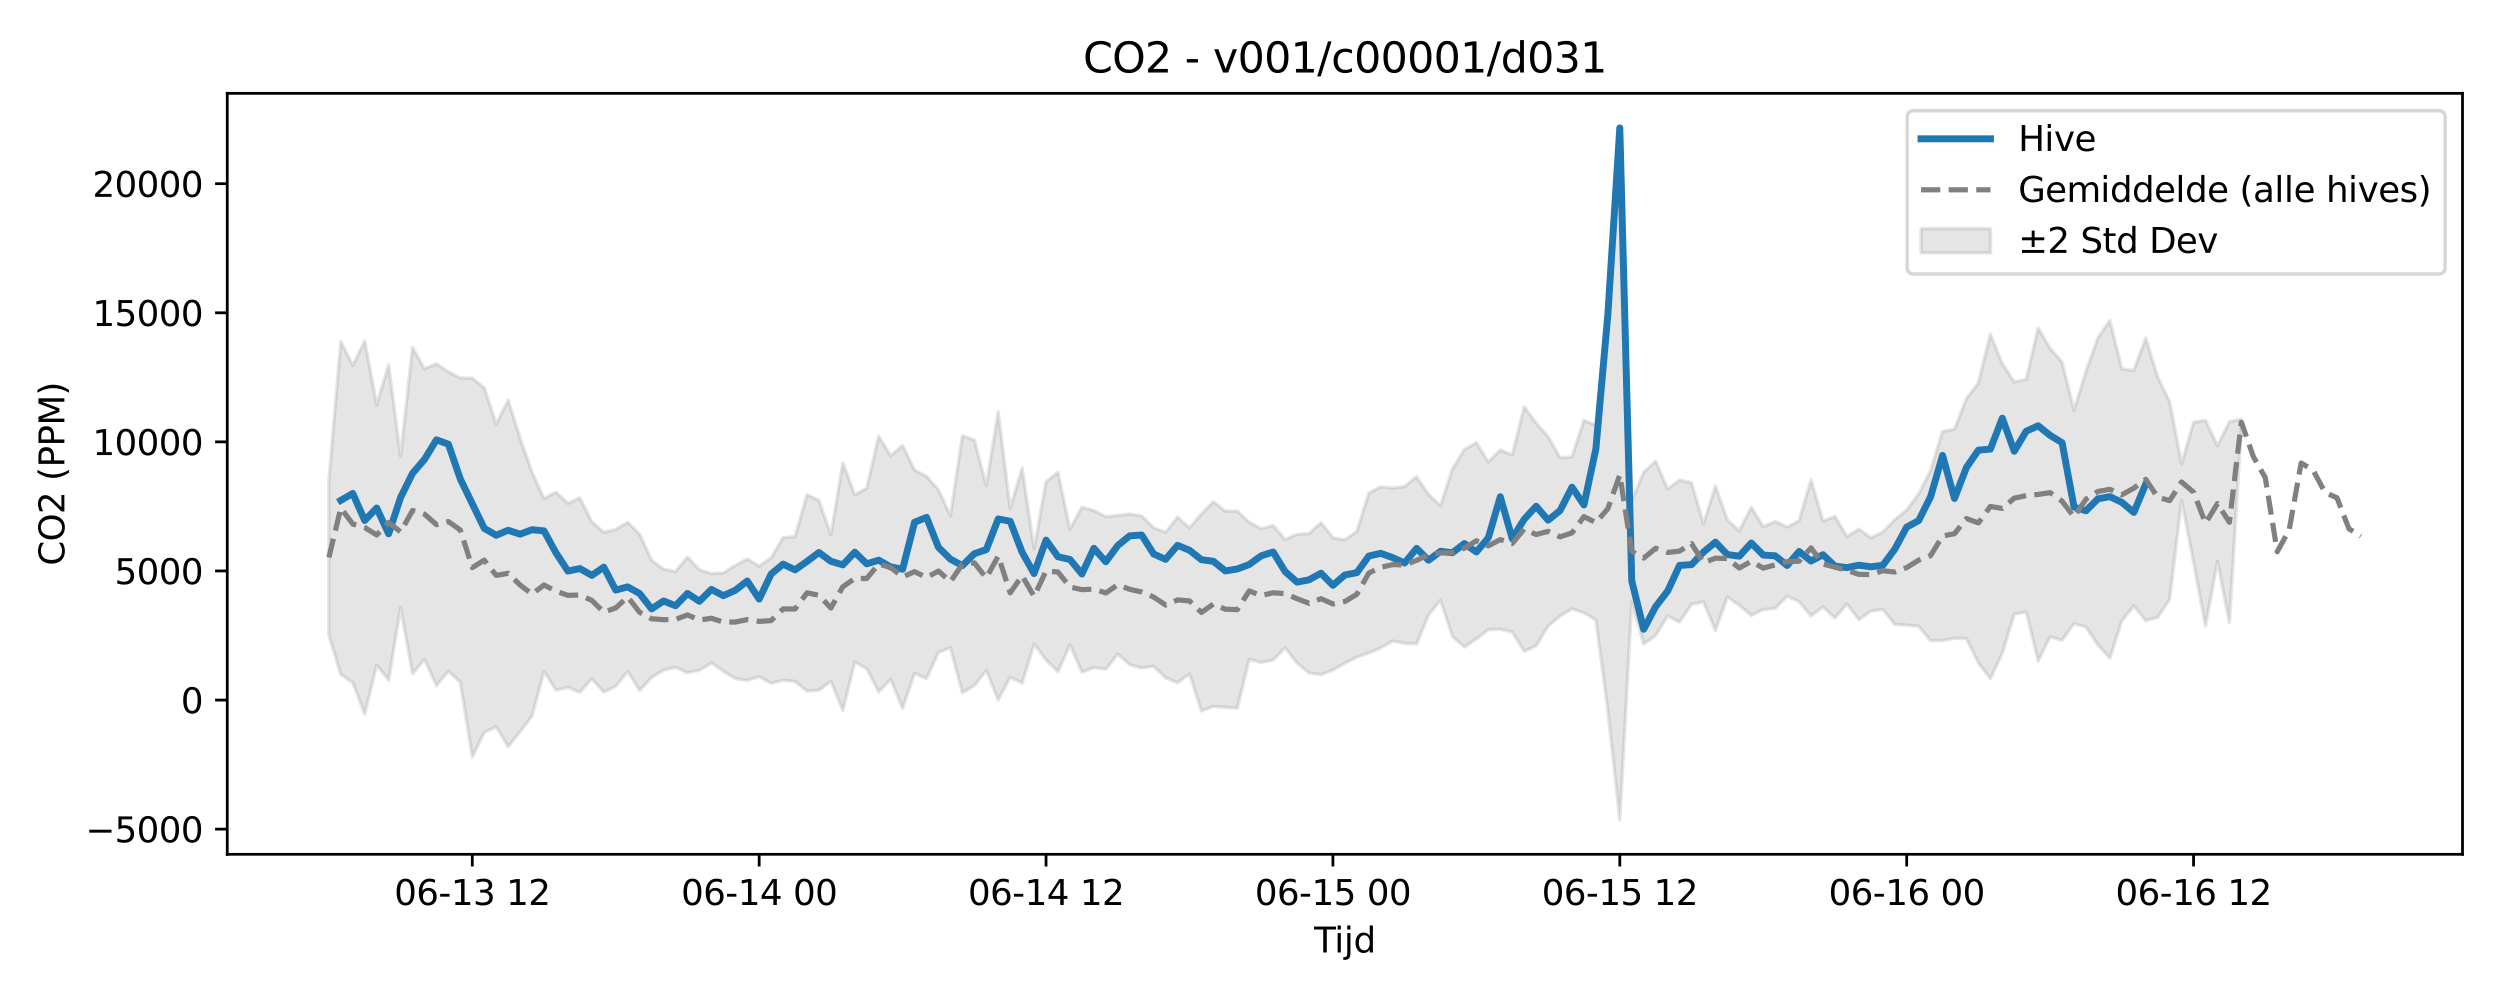 <?xml version="1.0" encoding="utf-8" standalone="no"?>
<!DOCTYPE svg PUBLIC "-//W3C//DTD SVG 1.1//EN"
  "http://www.w3.org/Graphics/SVG/1.1/DTD/svg11.dtd">
<svg xmlns:xlink="http://www.w3.org/1999/xlink" width="720pt" height="288pt" viewBox="0 0 720 288" xmlns="http://www.w3.org/2000/svg" version="1.1">
 <defs>
  <style type="text/css">*{stroke-linejoin: round; stroke-linecap: butt}</style>
 </defs>
 <g id="figure_1">
  <g id="patch_1">
   <path d="M 0 288 
L 720 288 
L 720 0 
L 0 0 
z
" style="fill: #ffffff"/>
  </g>
  <g id="axes_1">
   <g id="patch_2">
    <path d="M 65.45 246.04 
L 709.2 246.04 
L 709.2 26.88 
L 65.45 26.88 
z
" style="fill: #ffffff"/>
   </g>
   <g id="FillBetweenPolyCollection_1">
    <defs>
     <path id="mce87200692" d="M 94.711 -149.765 
L 94.711 -105.14 
L 98.154 -93.74 
L 101.596 -91.401 
L 105.039 -82.318 
L 108.481 -96.468 
L 111.924 -92.121 
L 115.366 -112.971 
L 118.809 -93.983 
L 122.251 -98.1 
L 125.694 -90.545 
L 129.136 -94.687 
L 132.579 -91.541 
L 136.022 -69.968 
L 139.464 -77.025 
L 142.907 -78.741 
L 146.349 -72.966 
L 149.792 -77.245 
L 153.234 -81.805 
L 156.677 -94.617 
L 160.119 -89.24 
L 163.562 -90.054 
L 167.004 -88.648 
L 170.447 -92.493 
L 173.889 -88.682 
L 177.332 -90.338 
L 180.774 -94.593 
L 184.217 -89.149 
L 187.659 -92.912 
L 191.102 -94.988 
L 194.544 -95.811 
L 197.987 -94.251 
L 201.429 -94.956 
L 204.872 -97.072 
L 208.314 -94.71 
L 211.757 -92.546 
L 215.199 -92.041 
L 218.642 -93.122 
L 222.084 -91.192 
L 225.527 -92.102 
L 228.969 -91.745 
L 232.412 -88.988 
L 235.854 -89.224 
L 239.297 -91.804 
L 242.739 -83.398 
L 246.182 -97.308 
L 249.624 -95.393 
L 253.067 -88.75 
L 256.509 -92.36 
L 259.952 -84.012 
L 263.395 -94.116 
L 266.837 -92.544 
L 270.28 -100.125 
L 273.722 -101.442 
L 277.165 -88.484 
L 280.607 -90.567 
L 284.05 -94.902 
L 287.492 -86.395 
L 290.935 -92.98 
L 294.377 -91.248 
L 297.82 -102.481 
L 301.262 -97.931 
L 304.705 -94.541 
L 308.147 -102.324 
L 311.59 -94.421 
L 315.032 -95.708 
L 318.475 -95.272 
L 321.917 -99.617 
L 325.36 -96.603 
L 328.802 -95.621 
L 332.245 -96.088 
L 335.687 -92.791 
L 339.13 -91.375 
L 342.572 -93.906 
L 346.015 -83.234 
L 349.457 -84.562 
L 352.9 -84.289 
L 356.342 -84.053 
L 359.785 -98.084 
L 363.227 -97.217 
L 366.67 -97.887 
L 370.112 -101.454 
L 373.555 -97.044 
L 376.997 -94.185 
L 380.44 -93.705 
L 383.882 -95.009 
L 387.325 -97.007 
L 390.768 -98.757 
L 394.21 -99.926 
L 397.653 -101.414 
L 401.095 -103.373 
L 404.538 -102.714 
L 407.98 -102.529 
L 411.423 -110.894 
L 414.865 -115.14 
L 418.308 -104.713 
L 421.75 -101.649 
L 425.193 -104.01 
L 428.635 -106.649 
L 432.078 -106.772 
L 435.52 -105.965 
L 438.963 -100.438 
L 442.405 -101.983 
L 445.848 -107.659 
L 449.29 -110.57 
L 452.733 -112.655 
L 456.175 -111.475 
L 459.618 -109.451 
L 463.06 -83.362 
L 466.503 -51.922 
L 469.945 -114.528 
L 473.388 -102.566 
L 476.83 -104.95 
L 480.273 -110.613 
L 483.715 -108.846 
L 487.158 -113.931 
L 490.6 -114.69 
L 494.043 -106.447 
L 497.485 -116.052 
L 500.928 -113.69 
L 504.37 -110.774 
L 507.813 -112.428 
L 511.255 -112.816 
L 514.698 -116.269 
L 518.141 -114.75 
L 521.583 -110.598 
L 525.026 -113.24 
L 528.468 -109.979 
L 531.911 -114.052 
L 535.353 -109.551 
L 538.796 -111.953 
L 542.238 -112.521 
L 545.681 -108.18 
L 549.123 -107.948 
L 552.566 -107.602 
L 556.008 -103.527 
L 559.451 -103.515 
L 562.893 -104.182 
L 566.336 -104.092 
L 569.778 -97.095 
L 573.221 -92.548 
L 576.663 -99.889 
L 580.106 -111.097 
L 583.548 -111.773 
L 586.991 -97.664 
L 590.433 -104.59 
L 593.876 -103.627 
L 597.318 -108.386 
L 600.761 -107.437 
L 604.203 -102.237 
L 607.646 -98.48 
L 611.088 -109.215 
L 614.531 -113.525 
L 617.973 -109.233 
L 621.416 -110.195 
L 624.858 -115.37 
L 628.301 -143.905 
L 631.743 -126.068 
L 635.186 -107.732 
L 638.628 -126.303 
L 642.071 -108.652 
L 645.514 -165.525 
L 645.514 -167.239 
L 645.514 -167.239 
L 642.071 -166.527 
L 638.628 -159.62 
L 635.186 -166.925 
L 631.743 -166.426 
L 628.301 -154.455 
L 624.858 -172.285 
L 621.416 -179.378 
L 617.973 -190.644 
L 614.531 -181.289 
L 611.088 -181.79 
L 607.646 -195.676 
L 604.203 -190.682 
L 600.761 -181.051 
L 597.318 -169.863 
L 593.876 -183.712 
L 590.433 -187.661 
L 586.991 -193.545 
L 583.548 -178.766 
L 580.106 -177.98 
L 576.663 -183.237 
L 573.221 -191.728 
L 569.778 -177.723 
L 566.336 -173.215 
L 562.893 -164.398 
L 559.451 -163.75 
L 556.008 -152.435 
L 552.566 -145.733 
L 549.123 -141.101 
L 545.681 -138.336 
L 542.238 -134.745 
L 538.796 -133.129 
L 535.353 -135.623 
L 531.911 -133.466 
L 528.468 -139.266 
L 525.026 -137.899 
L 521.583 -149.813 
L 518.141 -138.032 
L 514.698 -136.224 
L 511.255 -137.786 
L 507.813 -136.334 
L 504.37 -141.92 
L 500.928 -135.117 
L 497.485 -138.262 
L 494.043 -148.024 
L 490.6 -137.16 
L 487.158 -148.966 
L 483.715 -149.722 
L 480.273 -147.158 
L 476.83 -155.233 
L 473.388 -151.968 
L 469.945 -143.896 
L 466.503 -250.525 
L 463.06 -199.64 
L 459.618 -165.535 
L 456.175 -166.96 
L 452.733 -156.421 
L 449.29 -156.195 
L 445.848 -162.253 
L 442.405 -166.142 
L 438.963 -170.839 
L 435.52 -156.941 
L 432.078 -158.436 
L 428.635 -154.911 
L 425.193 -160.52 
L 421.75 -158.577 
L 418.308 -152.937 
L 414.865 -142.391 
L 411.423 -145.59 
L 407.98 -150.714 
L 404.538 -147.871 
L 401.095 -147.416 
L 397.653 -147.792 
L 394.21 -145.982 
L 390.768 -134.94 
L 387.325 -132.528 
L 383.882 -133.122 
L 380.44 -137.453 
L 376.997 -134.323 
L 373.555 -134.111 
L 370.112 -132.627 
L 366.67 -136.676 
L 363.227 -135.721 
L 359.785 -137.55 
L 356.342 -140.81 
L 352.9 -140.785 
L 349.457 -143.502 
L 346.015 -140.006 
L 342.572 -135.99 
L 339.13 -139.054 
L 335.687 -134.709 
L 332.245 -136.015 
L 328.802 -139.374 
L 325.36 -139.939 
L 321.917 -139.563 
L 318.475 -139.183 
L 315.032 -140.967 
L 311.59 -141.932 
L 308.147 -135.579 
L 304.705 -151.983 
L 301.262 -149.246 
L 297.82 -129.979 
L 294.377 -153.171 
L 290.935 -141.553 
L 287.492 -169.372 
L 284.05 -148.199 
L 280.607 -161.248 
L 277.165 -162.521 
L 273.722 -139.496 
L 270.28 -146.938 
L 266.837 -150.835 
L 263.395 -152.615 
L 259.952 -159.68 
L 256.509 -156.75 
L 253.067 -162.384 
L 249.624 -147.387 
L 246.182 -145.495 
L 242.739 -154.64 
L 239.297 -133.975 
L 235.854 -143.908 
L 232.412 -145.538 
L 228.969 -133.455 
L 225.527 -133.161 
L 222.084 -127.35 
L 218.642 -124.94 
L 215.199 -127.038 
L 211.757 -125.162 
L 208.314 -122.982 
L 204.872 -122.809 
L 201.429 -123.913 
L 197.987 -127.585 
L 194.544 -123.371 
L 191.102 -124.084 
L 187.659 -126.656 
L 184.217 -134.153 
L 180.774 -137.562 
L 177.332 -135.501 
L 173.889 -134.698 
L 170.447 -137.682 
L 167.004 -144.627 
L 163.562 -143.023 
L 160.119 -146.242 
L 156.677 -144.423 
L 153.234 -151.989 
L 149.792 -161.796 
L 146.349 -172.799 
L 142.907 -165.839 
L 139.464 -176.309 
L 136.022 -179.08 
L 132.579 -179.15 
L 129.136 -180.9 
L 125.694 -183.262 
L 122.251 -181.747 
L 118.809 -187.981 
L 115.366 -156.626 
L 111.924 -182.949 
L 108.481 -171.389 
L 105.039 -189.823 
L 101.596 -182.766 
L 98.154 -189.654 
L 94.711 -149.765 
z
" style="stroke: #808080; stroke-opacity: 0.2"/>
    </defs>
    <g clip-path="url(#pd6b0300a13)">
     <use xlink:href="#mce87200692" x="0" y="288" style="fill: #808080; fill-opacity: 0.2; stroke: #808080; stroke-opacity: 0.2"/>
    </g>
   </g>
   <g id="matplotlib.axis_1">
    <g id="xtick_1">
     <g id="line2d_1">
      <defs>
       <path id="m37ed7cc111" d="M 0 0 
L 0 3.5 
" style="stroke: #000000; stroke-width: 0.8"/>
      </defs>
      <g>
       <use xlink:href="#m37ed7cc111" x="136.022" y="246.04" style="stroke: #000000; stroke-width: 0.8"/>
      </g>
     </g>
     <g id="text_1">
      <!-- 06-13 12 -->
      <g transform="translate(113.541 260.638) scale(0.1 -0.1)">
       <defs>
        <path id="DejaVuSans-30" d="M 2034 4250 
Q 1547 4250 1301 3770 
Q 1056 3291 1056 2328 
Q 1056 1369 1301 889 
Q 1547 409 2034 409 
Q 2525 409 2770 889 
Q 3016 1369 3016 2328 
Q 3016 3291 2770 3770 
Q 2525 4250 2034 4250 
z
M 2034 4750 
Q 2819 4750 3233 4129 
Q 3647 3509 3647 2328 
Q 3647 1150 3233 529 
Q 2819 -91 2034 -91 
Q 1250 -91 836 529 
Q 422 1150 422 2328 
Q 422 3509 836 4129 
Q 1250 4750 2034 4750 
z
" transform="scale(0.016)"/>
        <path id="DejaVuSans-36" d="M 2113 2584 
Q 1688 2584 1439 2293 
Q 1191 2003 1191 1497 
Q 1191 994 1439 701 
Q 1688 409 2113 409 
Q 2538 409 2786 701 
Q 3034 994 3034 1497 
Q 3034 2003 2786 2293 
Q 2538 2584 2113 2584 
z
M 3366 4563 
L 3366 3988 
Q 3128 4100 2886 4159 
Q 2644 4219 2406 4219 
Q 1781 4219 1451 3797 
Q 1122 3375 1075 2522 
Q 1259 2794 1537 2939 
Q 1816 3084 2150 3084 
Q 2853 3084 3261 2657 
Q 3669 2231 3669 1497 
Q 3669 778 3244 343 
Q 2819 -91 2113 -91 
Q 1303 -91 875 529 
Q 447 1150 447 2328 
Q 447 3434 972 4092 
Q 1497 4750 2381 4750 
Q 2619 4750 2861 4703 
Q 3103 4656 3366 4563 
z
" transform="scale(0.016)"/>
        <path id="DejaVuSans-2d" d="M 313 2009 
L 1997 2009 
L 1997 1497 
L 313 1497 
L 313 2009 
z
" transform="scale(0.016)"/>
        <path id="DejaVuSans-31" d="M 794 531 
L 1825 531 
L 1825 4091 
L 703 3866 
L 703 4441 
L 1819 4666 
L 2450 4666 
L 2450 531 
L 3481 531 
L 3481 0 
L 794 0 
L 794 531 
z
" transform="scale(0.016)"/>
        <path id="DejaVuSans-33" d="M 2597 2516 
Q 3050 2419 3304 2112 
Q 3559 1806 3559 1356 
Q 3559 666 3084 287 
Q 2609 -91 1734 -91 
Q 1441 -91 1130 -33 
Q 819 25 488 141 
L 488 750 
Q 750 597 1062 519 
Q 1375 441 1716 441 
Q 2309 441 2620 675 
Q 2931 909 2931 1356 
Q 2931 1769 2642 2001 
Q 2353 2234 1838 2234 
L 1294 2234 
L 1294 2753 
L 1863 2753 
Q 2328 2753 2575 2939 
Q 2822 3125 2822 3475 
Q 2822 3834 2567 4026 
Q 2313 4219 1838 4219 
Q 1578 4219 1281 4162 
Q 984 4106 628 3988 
L 628 4550 
Q 988 4650 1302 4700 
Q 1616 4750 1894 4750 
Q 2613 4750 3031 4423 
Q 3450 4097 3450 3541 
Q 3450 3153 3228 2886 
Q 3006 2619 2597 2516 
z
" transform="scale(0.016)"/>
        <path id="DejaVuSans-20" transform="scale(0.016)"/>
        <path id="DejaVuSans-32" d="M 1228 531 
L 3431 531 
L 3431 0 
L 469 0 
L 469 531 
Q 828 903 1448 1529 
Q 2069 2156 2228 2338 
Q 2531 2678 2651 2914 
Q 2772 3150 2772 3378 
Q 2772 3750 2511 3984 
Q 2250 4219 1831 4219 
Q 1534 4219 1204 4116 
Q 875 4013 500 3803 
L 500 4441 
Q 881 4594 1212 4672 
Q 1544 4750 1819 4750 
Q 2544 4750 2975 4387 
Q 3406 4025 3406 3419 
Q 3406 3131 3298 2873 
Q 3191 2616 2906 2266 
Q 2828 2175 2409 1742 
Q 1991 1309 1228 531 
z
" transform="scale(0.016)"/>
       </defs>
       <use xlink:href="#DejaVuSans-30"/>
       <use xlink:href="#DejaVuSans-36" transform="translate(63.623 0)"/>
       <use xlink:href="#DejaVuSans-2d" transform="translate(127.246 0)"/>
       <use xlink:href="#DejaVuSans-31" transform="translate(163.33 0)"/>
       <use xlink:href="#DejaVuSans-33" transform="translate(226.953 0)"/>
       <use xlink:href="#DejaVuSans-20" transform="translate(290.576 0)"/>
       <use xlink:href="#DejaVuSans-31" transform="translate(322.363 0)"/>
       <use xlink:href="#DejaVuSans-32" transform="translate(385.986 0)"/>
      </g>
     </g>
    </g>
    <g id="xtick_2">
     <g id="line2d_2">
      <g>
       <use xlink:href="#m37ed7cc111" x="218.642" y="246.04" style="stroke: #000000; stroke-width: 0.8"/>
      </g>
     </g>
     <g id="text_2">
      <!-- 06-14 00 -->
      <g transform="translate(196.161 260.638) scale(0.1 -0.1)">
       <defs>
        <path id="DejaVuSans-34" d="M 2419 4116 
L 825 1625 
L 2419 1625 
L 2419 4116 
z
M 2253 4666 
L 3047 4666 
L 3047 1625 
L 3713 1625 
L 3713 1100 
L 3047 1100 
L 3047 0 
L 2419 0 
L 2419 1100 
L 313 1100 
L 313 1709 
L 2253 4666 
z
" transform="scale(0.016)"/>
       </defs>
       <use xlink:href="#DejaVuSans-30"/>
       <use xlink:href="#DejaVuSans-36" transform="translate(63.623 0)"/>
       <use xlink:href="#DejaVuSans-2d" transform="translate(127.246 0)"/>
       <use xlink:href="#DejaVuSans-31" transform="translate(163.33 0)"/>
       <use xlink:href="#DejaVuSans-34" transform="translate(226.953 0)"/>
       <use xlink:href="#DejaVuSans-20" transform="translate(290.576 0)"/>
       <use xlink:href="#DejaVuSans-30" transform="translate(322.363 0)"/>
       <use xlink:href="#DejaVuSans-30" transform="translate(385.986 0)"/>
      </g>
     </g>
    </g>
    <g id="xtick_3">
     <g id="line2d_3">
      <g>
       <use xlink:href="#m37ed7cc111" x="301.262" y="246.04" style="stroke: #000000; stroke-width: 0.8"/>
      </g>
     </g>
     <g id="text_3">
      <!-- 06-14 12 -->
      <g transform="translate(278.782 260.638) scale(0.1 -0.1)">
       <use xlink:href="#DejaVuSans-30"/>
       <use xlink:href="#DejaVuSans-36" transform="translate(63.623 0)"/>
       <use xlink:href="#DejaVuSans-2d" transform="translate(127.246 0)"/>
       <use xlink:href="#DejaVuSans-31" transform="translate(163.33 0)"/>
       <use xlink:href="#DejaVuSans-34" transform="translate(226.953 0)"/>
       <use xlink:href="#DejaVuSans-20" transform="translate(290.576 0)"/>
       <use xlink:href="#DejaVuSans-31" transform="translate(322.363 0)"/>
       <use xlink:href="#DejaVuSans-32" transform="translate(385.986 0)"/>
      </g>
     </g>
    </g>
    <g id="xtick_4">
     <g id="line2d_4">
      <g>
       <use xlink:href="#m37ed7cc111" x="383.882" y="246.04" style="stroke: #000000; stroke-width: 0.8"/>
      </g>
     </g>
     <g id="text_4">
      <!-- 06-15 00 -->
      <g transform="translate(361.402 260.638) scale(0.1 -0.1)">
       <defs>
        <path id="DejaVuSans-35" d="M 691 4666 
L 3169 4666 
L 3169 4134 
L 1269 4134 
L 1269 2991 
Q 1406 3038 1543 3061 
Q 1681 3084 1819 3084 
Q 2600 3084 3056 2656 
Q 3513 2228 3513 1497 
Q 3513 744 3044 326 
Q 2575 -91 1722 -91 
Q 1428 -91 1123 -41 
Q 819 9 494 109 
L 494 744 
Q 775 591 1075 516 
Q 1375 441 1709 441 
Q 2250 441 2565 725 
Q 2881 1009 2881 1497 
Q 2881 1984 2565 2268 
Q 2250 2553 1709 2553 
Q 1456 2553 1204 2497 
Q 953 2441 691 2322 
L 691 4666 
z
" transform="scale(0.016)"/>
       </defs>
       <use xlink:href="#DejaVuSans-30"/>
       <use xlink:href="#DejaVuSans-36" transform="translate(63.623 0)"/>
       <use xlink:href="#DejaVuSans-2d" transform="translate(127.246 0)"/>
       <use xlink:href="#DejaVuSans-31" transform="translate(163.33 0)"/>
       <use xlink:href="#DejaVuSans-35" transform="translate(226.953 0)"/>
       <use xlink:href="#DejaVuSans-20" transform="translate(290.576 0)"/>
       <use xlink:href="#DejaVuSans-30" transform="translate(322.363 0)"/>
       <use xlink:href="#DejaVuSans-30" transform="translate(385.986 0)"/>
      </g>
     </g>
    </g>
    <g id="xtick_5">
     <g id="line2d_5">
      <g>
       <use xlink:href="#m37ed7cc111" x="466.503" y="246.04" style="stroke: #000000; stroke-width: 0.8"/>
      </g>
     </g>
     <g id="text_5">
      <!-- 06-15 12 -->
      <g transform="translate(444.022 260.638) scale(0.1 -0.1)">
       <use xlink:href="#DejaVuSans-30"/>
       <use xlink:href="#DejaVuSans-36" transform="translate(63.623 0)"/>
       <use xlink:href="#DejaVuSans-2d" transform="translate(127.246 0)"/>
       <use xlink:href="#DejaVuSans-31" transform="translate(163.33 0)"/>
       <use xlink:href="#DejaVuSans-35" transform="translate(226.953 0)"/>
       <use xlink:href="#DejaVuSans-20" transform="translate(290.576 0)"/>
       <use xlink:href="#DejaVuSans-31" transform="translate(322.363 0)"/>
       <use xlink:href="#DejaVuSans-32" transform="translate(385.986 0)"/>
      </g>
     </g>
    </g>
    <g id="xtick_6">
     <g id="line2d_6">
      <g>
       <use xlink:href="#m37ed7cc111" x="549.123" y="246.04" style="stroke: #000000; stroke-width: 0.8"/>
      </g>
     </g>
     <g id="text_6">
      <!-- 06-16 00 -->
      <g transform="translate(526.643 260.638) scale(0.1 -0.1)">
       <use xlink:href="#DejaVuSans-30"/>
       <use xlink:href="#DejaVuSans-36" transform="translate(63.623 0)"/>
       <use xlink:href="#DejaVuSans-2d" transform="translate(127.246 0)"/>
       <use xlink:href="#DejaVuSans-31" transform="translate(163.33 0)"/>
       <use xlink:href="#DejaVuSans-36" transform="translate(226.953 0)"/>
       <use xlink:href="#DejaVuSans-20" transform="translate(290.576 0)"/>
       <use xlink:href="#DejaVuSans-30" transform="translate(322.363 0)"/>
       <use xlink:href="#DejaVuSans-30" transform="translate(385.986 0)"/>
      </g>
     </g>
    </g>
    <g id="xtick_7">
     <g id="line2d_7">
      <g>
       <use xlink:href="#m37ed7cc111" x="631.743" y="246.04" style="stroke: #000000; stroke-width: 0.8"/>
      </g>
     </g>
     <g id="text_7">
      <!-- 06-16 12 -->
      <g transform="translate(609.263 260.638) scale(0.1 -0.1)">
       <use xlink:href="#DejaVuSans-30"/>
       <use xlink:href="#DejaVuSans-36" transform="translate(63.623 0)"/>
       <use xlink:href="#DejaVuSans-2d" transform="translate(127.246 0)"/>
       <use xlink:href="#DejaVuSans-31" transform="translate(163.33 0)"/>
       <use xlink:href="#DejaVuSans-36" transform="translate(226.953 0)"/>
       <use xlink:href="#DejaVuSans-20" transform="translate(290.576 0)"/>
       <use xlink:href="#DejaVuSans-31" transform="translate(322.363 0)"/>
       <use xlink:href="#DejaVuSans-32" transform="translate(385.986 0)"/>
      </g>
     </g>
    </g>
    <g id="text_8">
     <!-- Tijd -->
     <g transform="translate(378.475 274.317) scale(0.1 -0.1)">
      <defs>
       <path id="DejaVuSans-54" d="M -19 4666 
L 3928 4666 
L 3928 4134 
L 2272 4134 
L 2272 0 
L 1638 0 
L 1638 4134 
L -19 4134 
L -19 4666 
z
" transform="scale(0.016)"/>
       <path id="DejaVuSans-69" d="M 603 3500 
L 1178 3500 
L 1178 0 
L 603 0 
L 603 3500 
z
M 603 4863 
L 1178 4863 
L 1178 4134 
L 603 4134 
L 603 4863 
z
" transform="scale(0.016)"/>
       <path id="DejaVuSans-6a" d="M 603 3500 
L 1178 3500 
L 1178 -63 
Q 1178 -731 923 -1031 
Q 669 -1331 103 -1331 
L -116 -1331 
L -116 -844 
L 38 -844 
Q 366 -844 484 -692 
Q 603 -541 603 -63 
L 603 3500 
z
M 603 4863 
L 1178 4863 
L 1178 4134 
L 603 4134 
L 603 4863 
z
" transform="scale(0.016)"/>
       <path id="DejaVuSans-64" d="M 2906 2969 
L 2906 4863 
L 3481 4863 
L 3481 0 
L 2906 0 
L 2906 525 
Q 2725 213 2448 61 
Q 2172 -91 1784 -91 
Q 1150 -91 751 415 
Q 353 922 353 1747 
Q 353 2572 751 3078 
Q 1150 3584 1784 3584 
Q 2172 3584 2448 3432 
Q 2725 3281 2906 2969 
z
M 947 1747 
Q 947 1113 1208 752 
Q 1469 391 1925 391 
Q 2381 391 2643 752 
Q 2906 1113 2906 1747 
Q 2906 2381 2643 2742 
Q 2381 3103 1925 3103 
Q 1469 3103 1208 2742 
Q 947 2381 947 1747 
z
" transform="scale(0.016)"/>
      </defs>
      <use xlink:href="#DejaVuSans-54"/>
      <use xlink:href="#DejaVuSans-69" transform="translate(57.959 0)"/>
      <use xlink:href="#DejaVuSans-6a" transform="translate(85.742 0)"/>
      <use xlink:href="#DejaVuSans-64" transform="translate(113.525 0)"/>
     </g>
    </g>
   </g>
   <g id="matplotlib.axis_2">
    <g id="ytick_1">
     <g id="line2d_8">
      <defs>
       <path id="m1e177120b4" d="M 0 0 
L -3.5 0 
" style="stroke: #000000; stroke-width: 0.8"/>
      </defs>
      <g>
       <use xlink:href="#m1e177120b4" x="65.45" y="238.789" style="stroke: #000000; stroke-width: 0.8"/>
      </g>
     </g>
     <g id="text_9">
      <!-- −5000 -->
      <g transform="translate(24.62 242.588) scale(0.1 -0.1)">
       <defs>
        <path id="DejaVuSans-2212" d="M 678 2272 
L 4684 2272 
L 4684 1741 
L 678 1741 
L 678 2272 
z
" transform="scale(0.016)"/>
       </defs>
       <use xlink:href="#DejaVuSans-2212"/>
       <use xlink:href="#DejaVuSans-35" transform="translate(83.789 0)"/>
       <use xlink:href="#DejaVuSans-30" transform="translate(147.412 0)"/>
       <use xlink:href="#DejaVuSans-30" transform="translate(211.035 0)"/>
       <use xlink:href="#DejaVuSans-30" transform="translate(274.658 0)"/>
      </g>
     </g>
    </g>
    <g id="ytick_2">
     <g id="line2d_9">
      <g>
       <use xlink:href="#m1e177120b4" x="65.45" y="201.612" style="stroke: #000000; stroke-width: 0.8"/>
      </g>
     </g>
     <g id="text_10">
      <!-- 0 -->
      <g transform="translate(52.087 205.412) scale(0.1 -0.1)">
       <use xlink:href="#DejaVuSans-30"/>
      </g>
     </g>
    </g>
    <g id="ytick_3">
     <g id="line2d_10">
      <g>
       <use xlink:href="#m1e177120b4" x="65.45" y="164.436" style="stroke: #000000; stroke-width: 0.8"/>
      </g>
     </g>
     <g id="text_11">
      <!-- 5000 -->
      <g transform="translate(33 168.235) scale(0.1 -0.1)">
       <use xlink:href="#DejaVuSans-35"/>
       <use xlink:href="#DejaVuSans-30" transform="translate(63.623 0)"/>
       <use xlink:href="#DejaVuSans-30" transform="translate(127.246 0)"/>
       <use xlink:href="#DejaVuSans-30" transform="translate(190.869 0)"/>
      </g>
     </g>
    </g>
    <g id="ytick_4">
     <g id="line2d_11">
      <g>
       <use xlink:href="#m1e177120b4" x="65.45" y="127.26" style="stroke: #000000; stroke-width: 0.8"/>
      </g>
     </g>
     <g id="text_12">
      <!-- 10000 -->
      <g transform="translate(26.637 131.059) scale(0.1 -0.1)">
       <use xlink:href="#DejaVuSans-31"/>
       <use xlink:href="#DejaVuSans-30" transform="translate(63.623 0)"/>
       <use xlink:href="#DejaVuSans-30" transform="translate(127.246 0)"/>
       <use xlink:href="#DejaVuSans-30" transform="translate(190.869 0)"/>
       <use xlink:href="#DejaVuSans-30" transform="translate(254.492 0)"/>
      </g>
     </g>
    </g>
    <g id="ytick_5">
     <g id="line2d_12">
      <g>
       <use xlink:href="#m1e177120b4" x="65.45" y="90.083" style="stroke: #000000; stroke-width: 0.8"/>
      </g>
     </g>
     <g id="text_13">
      <!-- 15000 -->
      <g transform="translate(26.637 93.883) scale(0.1 -0.1)">
       <use xlink:href="#DejaVuSans-31"/>
       <use xlink:href="#DejaVuSans-35" transform="translate(63.623 0)"/>
       <use xlink:href="#DejaVuSans-30" transform="translate(127.246 0)"/>
       <use xlink:href="#DejaVuSans-30" transform="translate(190.869 0)"/>
       <use xlink:href="#DejaVuSans-30" transform="translate(254.492 0)"/>
      </g>
     </g>
    </g>
    <g id="ytick_6">
     <g id="line2d_13">
      <g>
       <use xlink:href="#m1e177120b4" x="65.45" y="52.907" style="stroke: #000000; stroke-width: 0.8"/>
      </g>
     </g>
     <g id="text_14">
      <!-- 20000 -->
      <g transform="translate(26.637 56.706) scale(0.1 -0.1)">
       <use xlink:href="#DejaVuSans-32"/>
       <use xlink:href="#DejaVuSans-30" transform="translate(63.623 0)"/>
       <use xlink:href="#DejaVuSans-30" transform="translate(127.246 0)"/>
       <use xlink:href="#DejaVuSans-30" transform="translate(190.869 0)"/>
       <use xlink:href="#DejaVuSans-30" transform="translate(254.492 0)"/>
      </g>
     </g>
    </g>
    <g id="text_15">
     <!-- CO2 (PPM) -->
     <g transform="translate(18.541 162.903) rotate(-90) scale(0.1 -0.1)">
      <defs>
       <path id="DejaVuSans-43" d="M 4122 4306 
L 4122 3641 
Q 3803 3938 3442 4084 
Q 3081 4231 2675 4231 
Q 1875 4231 1450 3742 
Q 1025 3253 1025 2328 
Q 1025 1406 1450 917 
Q 1875 428 2675 428 
Q 3081 428 3442 575 
Q 3803 722 4122 1019 
L 4122 359 
Q 3791 134 3420 21 
Q 3050 -91 2638 -91 
Q 1578 -91 968 557 
Q 359 1206 359 2328 
Q 359 3453 968 4101 
Q 1578 4750 2638 4750 
Q 3056 4750 3426 4639 
Q 3797 4528 4122 4306 
z
" transform="scale(0.016)"/>
       <path id="DejaVuSans-4f" d="M 2522 4238 
Q 1834 4238 1429 3725 
Q 1025 3213 1025 2328 
Q 1025 1447 1429 934 
Q 1834 422 2522 422 
Q 3209 422 3611 934 
Q 4013 1447 4013 2328 
Q 4013 3213 3611 3725 
Q 3209 4238 2522 4238 
z
M 2522 4750 
Q 3503 4750 4090 4092 
Q 4678 3434 4678 2328 
Q 4678 1225 4090 567 
Q 3503 -91 2522 -91 
Q 1538 -91 948 565 
Q 359 1222 359 2328 
Q 359 3434 948 4092 
Q 1538 4750 2522 4750 
z
" transform="scale(0.016)"/>
       <path id="DejaVuSans-28" d="M 1984 4856 
Q 1566 4138 1362 3434 
Q 1159 2731 1159 2009 
Q 1159 1288 1364 580 
Q 1569 -128 1984 -844 
L 1484 -844 
Q 1016 -109 783 600 
Q 550 1309 550 2009 
Q 550 2706 781 3412 
Q 1013 4119 1484 4856 
L 1984 4856 
z
" transform="scale(0.016)"/>
       <path id="DejaVuSans-50" d="M 1259 4147 
L 1259 2394 
L 2053 2394 
Q 2494 2394 2734 2622 
Q 2975 2850 2975 3272 
Q 2975 3691 2734 3919 
Q 2494 4147 2053 4147 
L 1259 4147 
z
M 628 4666 
L 2053 4666 
Q 2838 4666 3239 4311 
Q 3641 3956 3641 3272 
Q 3641 2581 3239 2228 
Q 2838 1875 2053 1875 
L 1259 1875 
L 1259 0 
L 628 0 
L 628 4666 
z
" transform="scale(0.016)"/>
       <path id="DejaVuSans-4d" d="M 628 4666 
L 1569 4666 
L 2759 1491 
L 3956 4666 
L 4897 4666 
L 4897 0 
L 4281 0 
L 4281 4097 
L 3078 897 
L 2444 897 
L 1241 4097 
L 1241 0 
L 628 0 
L 628 4666 
z
" transform="scale(0.016)"/>
       <path id="DejaVuSans-29" d="M 513 4856 
L 1013 4856 
Q 1481 4119 1714 3412 
Q 1947 2706 1947 2009 
Q 1947 1309 1714 600 
Q 1481 -109 1013 -844 
L 513 -844 
Q 928 -128 1133 580 
Q 1338 1288 1338 2009 
Q 1338 2731 1133 3434 
Q 928 4138 513 4856 
z
" transform="scale(0.016)"/>
      </defs>
      <use xlink:href="#DejaVuSans-43"/>
      <use xlink:href="#DejaVuSans-4f" transform="translate(69.824 0)"/>
      <use xlink:href="#DejaVuSans-32" transform="translate(148.535 0)"/>
      <use xlink:href="#DejaVuSans-20" transform="translate(212.158 0)"/>
      <use xlink:href="#DejaVuSans-28" transform="translate(243.945 0)"/>
      <use xlink:href="#DejaVuSans-50" transform="translate(282.959 0)"/>
      <use xlink:href="#DejaVuSans-50" transform="translate(343.262 0)"/>
      <use xlink:href="#DejaVuSans-4d" transform="translate(403.564 0)"/>
      <use xlink:href="#DejaVuSans-29" transform="translate(489.844 0)"/>
     </g>
    </g>
   </g>
   <g id="line2d_14">
    <path d="M 98.154 144.098 
L 101.596 142.11 
L 105.039 149.89 
L 108.481 146.316 
L 111.924 153.734 
L 115.366 143.278 
L 118.809 136.311 
L 122.251 132.311 
L 125.694 126.67 
L 129.136 127.929 
L 132.579 137.974 
L 139.464 152.168 
L 142.907 154.153 
L 146.349 152.716 
L 149.792 153.841 
L 153.234 152.554 
L 156.677 152.894 
L 160.119 159.214 
L 163.562 164.473 
L 167.004 163.744 
L 170.447 165.702 
L 173.889 163.343 
L 177.332 169.943 
L 180.774 169.019 
L 184.217 170.944 
L 187.659 175.358 
L 191.102 173.086 
L 194.544 174.456 
L 197.987 170.924 
L 201.429 173.172 
L 204.872 169.735 
L 208.314 171.552 
L 211.757 170.012 
L 215.199 167.333 
L 218.642 172.53 
L 222.084 165.328 
L 225.527 162.468 
L 228.969 164.116 
L 232.412 161.692 
L 235.854 159.122 
L 239.297 161.658 
L 242.739 162.676 
L 246.182 159.031 
L 249.624 162.386 
L 253.067 161.331 
L 256.509 163.265 
L 259.952 163.933 
L 263.395 150.401 
L 266.837 149.008 
L 270.28 157.64 
L 273.722 161.033 
L 277.165 162.887 
L 280.607 159.474 
L 284.05 158.28 
L 287.492 149.456 
L 290.935 150.121 
L 294.377 159.073 
L 297.82 165.177 
L 301.262 155.562 
L 304.705 160.347 
L 308.147 161.12 
L 311.59 165.313 
L 315.032 157.913 
L 318.475 161.778 
L 321.917 157.115 
L 325.36 154.319 
L 328.802 154.091 
L 332.245 159.54 
L 335.687 161.088 
L 339.13 157.065 
L 342.572 158.473 
L 346.015 161.198 
L 349.457 161.655 
L 352.9 164.424 
L 356.342 163.866 
L 359.785 162.577 
L 363.227 160.067 
L 366.67 158.986 
L 370.112 164.614 
L 373.555 167.65 
L 376.997 166.991 
L 380.44 165.075 
L 383.882 168.57 
L 387.325 165.588 
L 390.768 164.932 
L 394.21 160.141 
L 397.653 159.365 
L 401.095 160.597 
L 404.538 162.138 
L 407.98 157.923 
L 411.423 161.345 
L 414.865 158.77 
L 418.308 159.189 
L 421.75 156.547 
L 425.193 158.971 
L 428.635 154.894 
L 432.078 143.065 
L 435.52 155.107 
L 438.963 149.556 
L 442.405 145.796 
L 445.848 149.801 
L 449.29 147.057 
L 452.733 140.309 
L 456.175 145.42 
L 459.618 129.235 
L 463.06 90.624 
L 466.503 36.842 
L 469.945 167.296 
L 473.388 181.23 
L 476.83 174.687 
L 480.273 170.235 
L 483.715 162.83 
L 487.158 162.619 
L 490.6 158.998 
L 494.043 156.136 
L 497.485 159.715 
L 500.928 160.181 
L 504.37 156.391 
L 507.813 159.853 
L 511.255 160.067 
L 514.698 162.852 
L 518.141 158.827 
L 521.583 161.583 
L 525.026 159.757 
L 528.468 163.048 
L 531.911 163.484 
L 535.353 162.778 
L 538.796 163.244 
L 542.238 162.82 
L 545.681 158.185 
L 549.123 151.813 
L 552.566 149.935 
L 556.008 143.084 
L 559.451 131.168 
L 562.893 143.563 
L 566.336 134.628 
L 569.778 129.646 
L 573.221 129.349 
L 576.663 120.446 
L 580.106 129.964 
L 583.548 124.181 
L 586.991 122.637 
L 590.433 125.388 
L 593.876 127.5 
L 597.318 146.019 
L 600.761 147.109 
L 604.203 143.654 
L 607.646 143.037 
L 611.088 144.666 
L 614.531 147.573 
L 617.973 139.431 
L 617.973 139.431 
" clip-path="url(#pd6b0300a13)" style="fill: none; stroke: #1f77b4; stroke-width: 2; stroke-linecap: square"/>
   </g>
   <g id="line2d_15">
    <path d="M 94.711 160.547 
L 98.154 146.303 
L 101.596 150.917 
L 105.039 151.929 
L 108.481 154.072 
L 111.924 150.465 
L 115.366 153.202 
L 118.809 147.018 
L 122.251 148.076 
L 125.694 151.097 
L 129.136 150.206 
L 132.579 152.654 
L 136.022 163.476 
L 139.464 161.333 
L 142.907 165.71 
L 146.349 165.117 
L 149.792 168.48 
L 153.234 171.103 
L 156.677 168.48 
L 160.119 170.259 
L 163.562 171.462 
L 167.004 171.362 
L 170.447 172.912 
L 173.889 176.31 
L 177.332 175.081 
L 180.774 171.923 
L 184.217 176.349 
L 187.659 178.216 
L 191.102 178.464 
L 194.544 178.409 
L 197.987 177.082 
L 201.429 178.565 
L 204.872 178.059 
L 208.314 179.154 
L 211.757 179.146 
L 215.199 178.461 
L 218.642 178.969 
L 222.084 178.729 
L 225.527 175.368 
L 228.969 175.4 
L 232.412 170.737 
L 235.854 171.434 
L 239.297 175.111 
L 242.739 168.981 
L 246.182 166.598 
L 249.624 166.61 
L 253.067 162.433 
L 256.509 163.445 
L 259.952 166.154 
L 263.395 164.634 
L 266.837 166.31 
L 270.28 164.468 
L 273.722 167.531 
L 277.165 162.498 
L 280.607 162.093 
L 284.05 166.449 
L 287.492 160.117 
L 290.935 170.734 
L 294.377 165.79 
L 297.82 171.77 
L 301.262 164.412 
L 304.705 164.738 
L 308.147 169.049 
L 311.59 169.823 
L 315.032 169.663 
L 318.475 170.772 
L 321.917 168.41 
L 325.36 169.729 
L 328.802 170.502 
L 332.245 171.948 
L 335.687 174.25 
L 339.13 172.785 
L 342.572 173.052 
L 346.015 176.38 
L 349.457 173.968 
L 352.9 175.463 
L 356.342 175.569 
L 359.785 170.183 
L 363.227 171.531 
L 366.67 170.718 
L 370.112 170.96 
L 373.555 172.423 
L 376.997 173.746 
L 380.44 172.421 
L 383.882 173.935 
L 387.325 173.232 
L 390.768 171.151 
L 394.21 165.046 
L 397.653 163.397 
L 401.095 162.606 
L 404.538 162.708 
L 407.98 161.379 
L 411.423 159.758 
L 414.865 159.234 
L 418.308 159.175 
L 421.75 157.887 
L 425.193 155.735 
L 428.635 157.22 
L 432.078 155.396 
L 435.52 156.547 
L 438.963 152.362 
L 442.405 153.937 
L 445.848 153.044 
L 449.29 154.618 
L 452.733 153.462 
L 456.175 148.782 
L 459.618 150.507 
L 463.06 146.499 
L 466.503 136.776 
L 469.945 158.788 
L 473.388 160.733 
L 476.83 157.908 
L 480.273 159.114 
L 483.715 158.716 
L 487.158 156.552 
L 490.6 162.075 
L 494.043 160.764 
L 497.485 160.843 
L 500.928 163.596 
L 504.37 161.653 
L 507.813 163.619 
L 514.698 161.753 
L 518.141 161.609 
L 521.583 157.795 
L 525.026 162.431 
L 531.911 164.241 
L 535.353 165.413 
L 538.796 165.459 
L 542.238 164.367 
L 545.681 164.742 
L 549.123 163.475 
L 552.566 161.333 
L 556.008 160.019 
L 559.451 154.368 
L 562.893 153.71 
L 566.336 149.347 
L 569.778 150.591 
L 573.221 145.862 
L 576.663 146.437 
L 580.106 143.462 
L 583.548 142.73 
L 586.991 142.395 
L 590.433 141.875 
L 593.876 144.331 
L 597.318 148.876 
L 600.761 143.756 
L 604.203 141.541 
L 607.646 140.922 
L 611.088 142.498 
L 614.531 140.593 
L 617.973 138.062 
L 621.416 143.213 
L 624.858 144.172 
L 628.301 138.82 
L 631.743 141.753 
L 635.186 150.672 
L 638.628 145.038 
L 642.071 150.411 
L 645.514 121.618 
L 648.956 131.505 
L 652.399 137.565 
L 655.841 158.902 
L 659.284 152.626 
L 662.726 133.354 
L 666.169 135.406 
L 669.611 141.838 
L 673.054 143.372 
L 676.496 152.284 
L 679.939 154.398 
L 679.939 154.398 
" clip-path="url(#pd6b0300a13)" style="fill: none; stroke-dasharray: 5.55,2.4; stroke-dashoffset: 0; stroke: #808080; stroke-width: 1.5"/>
   </g>
   <g id="patch_3">
    <path d="M 65.45 246.04 
L 65.45 26.88 
" style="fill: none; stroke: #000000; stroke-width: 0.8; stroke-linejoin: miter; stroke-linecap: square"/>
   </g>
   <g id="patch_4">
    <path d="M 709.2 246.04 
L 709.2 26.88 
" style="fill: none; stroke: #000000; stroke-width: 0.8; stroke-linejoin: miter; stroke-linecap: square"/>
   </g>
   <g id="patch_5">
    <path d="M 65.45 246.04 
L 709.2 246.04 
" style="fill: none; stroke: #000000; stroke-width: 0.8; stroke-linejoin: miter; stroke-linecap: square"/>
   </g>
   <g id="patch_6">
    <path d="M 65.45 26.88 
L 709.2 26.88 
" style="fill: none; stroke: #000000; stroke-width: 0.8; stroke-linejoin: miter; stroke-linecap: square"/>
   </g>
   <g id="text_16">
    <!-- CO2 - v001/c00001/d031 -->
    <g transform="translate(311.922 20.88) scale(0.12 -0.12)">
     <defs>
      <path id="DejaVuSans-76" d="M 191 3500 
L 800 3500 
L 1894 563 
L 2988 3500 
L 3597 3500 
L 2284 0 
L 1503 0 
L 191 3500 
z
" transform="scale(0.016)"/>
      <path id="DejaVuSans-2f" d="M 1625 4666 
L 2156 4666 
L 531 -594 
L 0 -594 
L 1625 4666 
z
" transform="scale(0.016)"/>
      <path id="DejaVuSans-63" d="M 3122 3366 
L 3122 2828 
Q 2878 2963 2633 3030 
Q 2388 3097 2138 3097 
Q 1578 3097 1268 2742 
Q 959 2388 959 1747 
Q 959 1106 1268 751 
Q 1578 397 2138 397 
Q 2388 397 2633 464 
Q 2878 531 3122 666 
L 3122 134 
Q 2881 22 2623 -34 
Q 2366 -91 2075 -91 
Q 1284 -91 818 406 
Q 353 903 353 1747 
Q 353 2603 823 3093 
Q 1294 3584 2113 3584 
Q 2378 3584 2631 3529 
Q 2884 3475 3122 3366 
z
" transform="scale(0.016)"/>
     </defs>
     <use xlink:href="#DejaVuSans-43"/>
     <use xlink:href="#DejaVuSans-4f" transform="translate(69.824 0)"/>
     <use xlink:href="#DejaVuSans-32" transform="translate(148.535 0)"/>
     <use xlink:href="#DejaVuSans-20" transform="translate(212.158 0)"/>
     <use xlink:href="#DejaVuSans-2d" transform="translate(243.945 0)"/>
     <use xlink:href="#DejaVuSans-20" transform="translate(280.029 0)"/>
     <use xlink:href="#DejaVuSans-76" transform="translate(311.816 0)"/>
     <use xlink:href="#DejaVuSans-30" transform="translate(370.996 0)"/>
     <use xlink:href="#DejaVuSans-30" transform="translate(434.619 0)"/>
     <use xlink:href="#DejaVuSans-31" transform="translate(498.242 0)"/>
     <use xlink:href="#DejaVuSans-2f" transform="translate(561.865 0)"/>
     <use xlink:href="#DejaVuSans-63" transform="translate(595.557 0)"/>
     <use xlink:href="#DejaVuSans-30" transform="translate(650.537 0)"/>
     <use xlink:href="#DejaVuSans-30" transform="translate(714.16 0)"/>
     <use xlink:href="#DejaVuSans-30" transform="translate(777.783 0)"/>
     <use xlink:href="#DejaVuSans-30" transform="translate(841.406 0)"/>
     <use xlink:href="#DejaVuSans-31" transform="translate(905.029 0)"/>
     <use xlink:href="#DejaVuSans-2f" transform="translate(968.652 0)"/>
     <use xlink:href="#DejaVuSans-64" transform="translate(1002.344 0)"/>
     <use xlink:href="#DejaVuSans-30" transform="translate(1065.82 0)"/>
     <use xlink:href="#DejaVuSans-33" transform="translate(1129.443 0)"/>
     <use xlink:href="#DejaVuSans-31" transform="translate(1193.066 0)"/>
    </g>
   </g>
   <g id="legend_1">
    <g id="patch_7">
     <path d="M 551.256 78.914 
L 702.2 78.914 
Q 704.2 78.914 704.2 76.914 
L 704.2 33.88 
Q 704.2 31.88 702.2 31.88 
L 551.256 31.88 
Q 549.256 31.88 549.256 33.88 
L 549.256 76.914 
Q 549.256 78.914 551.256 78.914 
z
" style="fill: #ffffff; opacity: 0.8; stroke: #cccccc; stroke-linejoin: miter"/>
    </g>
    <g id="line2d_16">
     <path d="M 553.256 39.978 
L 563.256 39.978 
L 573.256 39.978 
" style="fill: none; stroke: #1f77b4; stroke-width: 2; stroke-linecap: square"/>
    </g>
    <g id="text_17">
     <!-- Hive -->
     <g transform="translate(581.256 43.478) scale(0.1 -0.1)">
      <defs>
       <path id="DejaVuSans-48" d="M 628 4666 
L 1259 4666 
L 1259 2753 
L 3553 2753 
L 3553 4666 
L 4184 4666 
L 4184 0 
L 3553 0 
L 3553 2222 
L 1259 2222 
L 1259 0 
L 628 0 
L 628 4666 
z
" transform="scale(0.016)"/>
       <path id="DejaVuSans-65" d="M 3597 1894 
L 3597 1613 
L 953 1613 
Q 991 1019 1311 708 
Q 1631 397 2203 397 
Q 2534 397 2845 478 
Q 3156 559 3463 722 
L 3463 178 
Q 3153 47 2828 -22 
Q 2503 -91 2169 -91 
Q 1331 -91 842 396 
Q 353 884 353 1716 
Q 353 2575 817 3079 
Q 1281 3584 2069 3584 
Q 2775 3584 3186 3129 
Q 3597 2675 3597 1894 
z
M 3022 2063 
Q 3016 2534 2758 2815 
Q 2500 3097 2075 3097 
Q 1594 3097 1305 2825 
Q 1016 2553 972 2059 
L 3022 2063 
z
" transform="scale(0.016)"/>
      </defs>
      <use xlink:href="#DejaVuSans-48"/>
      <use xlink:href="#DejaVuSans-69" transform="translate(75.195 0)"/>
      <use xlink:href="#DejaVuSans-76" transform="translate(102.979 0)"/>
      <use xlink:href="#DejaVuSans-65" transform="translate(162.158 0)"/>
     </g>
    </g>
    <g id="line2d_17">
     <path d="M 553.256 54.657 
L 563.256 54.657 
L 573.256 54.657 
" style="fill: none; stroke-dasharray: 5.55,2.4; stroke-dashoffset: 0; stroke: #808080; stroke-width: 1.5"/>
    </g>
    <g id="text_18">
     <!-- Gemiddelde (alle hives) -->
     <g transform="translate(581.256 58.157) scale(0.1 -0.1)">
      <defs>
       <path id="DejaVuSans-47" d="M 3809 666 
L 3809 1919 
L 2778 1919 
L 2778 2438 
L 4434 2438 
L 4434 434 
Q 4069 175 3628 42 
Q 3188 -91 2688 -91 
Q 1594 -91 976 548 
Q 359 1188 359 2328 
Q 359 3472 976 4111 
Q 1594 4750 2688 4750 
Q 3144 4750 3555 4637 
Q 3966 4525 4313 4306 
L 4313 3634 
Q 3963 3931 3569 4081 
Q 3175 4231 2741 4231 
Q 1884 4231 1454 3753 
Q 1025 3275 1025 2328 
Q 1025 1384 1454 906 
Q 1884 428 2741 428 
Q 3075 428 3337 486 
Q 3600 544 3809 666 
z
" transform="scale(0.016)"/>
       <path id="DejaVuSans-6d" d="M 3328 2828 
Q 3544 3216 3844 3400 
Q 4144 3584 4550 3584 
Q 5097 3584 5394 3201 
Q 5691 2819 5691 2113 
L 5691 0 
L 5113 0 
L 5113 2094 
Q 5113 2597 4934 2840 
Q 4756 3084 4391 3084 
Q 3944 3084 3684 2787 
Q 3425 2491 3425 1978 
L 3425 0 
L 2847 0 
L 2847 2094 
Q 2847 2600 2669 2842 
Q 2491 3084 2119 3084 
Q 1678 3084 1418 2786 
Q 1159 2488 1159 1978 
L 1159 0 
L 581 0 
L 581 3500 
L 1159 3500 
L 1159 2956 
Q 1356 3278 1631 3431 
Q 1906 3584 2284 3584 
Q 2666 3584 2933 3390 
Q 3200 3197 3328 2828 
z
" transform="scale(0.016)"/>
       <path id="DejaVuSans-6c" d="M 603 4863 
L 1178 4863 
L 1178 0 
L 603 0 
L 603 4863 
z
" transform="scale(0.016)"/>
       <path id="DejaVuSans-61" d="M 2194 1759 
Q 1497 1759 1228 1600 
Q 959 1441 959 1056 
Q 959 750 1161 570 
Q 1363 391 1709 391 
Q 2188 391 2477 730 
Q 2766 1069 2766 1631 
L 2766 1759 
L 2194 1759 
z
M 3341 1997 
L 3341 0 
L 2766 0 
L 2766 531 
Q 2569 213 2275 61 
Q 1981 -91 1556 -91 
Q 1019 -91 701 211 
Q 384 513 384 1019 
Q 384 1609 779 1909 
Q 1175 2209 1959 2209 
L 2766 2209 
L 2766 2266 
Q 2766 2663 2505 2880 
Q 2244 3097 1772 3097 
Q 1472 3097 1187 3025 
Q 903 2953 641 2809 
L 641 3341 
Q 956 3463 1253 3523 
Q 1550 3584 1831 3584 
Q 2591 3584 2966 3190 
Q 3341 2797 3341 1997 
z
" transform="scale(0.016)"/>
       <path id="DejaVuSans-68" d="M 3513 2113 
L 3513 0 
L 2938 0 
L 2938 2094 
Q 2938 2591 2744 2837 
Q 2550 3084 2163 3084 
Q 1697 3084 1428 2787 
Q 1159 2491 1159 1978 
L 1159 0 
L 581 0 
L 581 4863 
L 1159 4863 
L 1159 2956 
Q 1366 3272 1645 3428 
Q 1925 3584 2291 3584 
Q 2894 3584 3203 3211 
Q 3513 2838 3513 2113 
z
" transform="scale(0.016)"/>
       <path id="DejaVuSans-73" d="M 2834 3397 
L 2834 2853 
Q 2591 2978 2328 3040 
Q 2066 3103 1784 3103 
Q 1356 3103 1142 2972 
Q 928 2841 928 2578 
Q 928 2378 1081 2264 
Q 1234 2150 1697 2047 
L 1894 2003 
Q 2506 1872 2764 1633 
Q 3022 1394 3022 966 
Q 3022 478 2636 193 
Q 2250 -91 1575 -91 
Q 1294 -91 989 -36 
Q 684 19 347 128 
L 347 722 
Q 666 556 975 473 
Q 1284 391 1588 391 
Q 1994 391 2212 530 
Q 2431 669 2431 922 
Q 2431 1156 2273 1281 
Q 2116 1406 1581 1522 
L 1381 1569 
Q 847 1681 609 1914 
Q 372 2147 372 2553 
Q 372 3047 722 3315 
Q 1072 3584 1716 3584 
Q 2034 3584 2315 3537 
Q 2597 3491 2834 3397 
z
" transform="scale(0.016)"/>
      </defs>
      <use xlink:href="#DejaVuSans-47"/>
      <use xlink:href="#DejaVuSans-65" transform="translate(77.49 0)"/>
      <use xlink:href="#DejaVuSans-6d" transform="translate(139.014 0)"/>
      <use xlink:href="#DejaVuSans-69" transform="translate(236.426 0)"/>
      <use xlink:href="#DejaVuSans-64" transform="translate(264.209 0)"/>
      <use xlink:href="#DejaVuSans-64" transform="translate(327.686 0)"/>
      <use xlink:href="#DejaVuSans-65" transform="translate(391.162 0)"/>
      <use xlink:href="#DejaVuSans-6c" transform="translate(452.686 0)"/>
      <use xlink:href="#DejaVuSans-64" transform="translate(480.469 0)"/>
      <use xlink:href="#DejaVuSans-65" transform="translate(543.945 0)"/>
      <use xlink:href="#DejaVuSans-20" transform="translate(605.469 0)"/>
      <use xlink:href="#DejaVuSans-28" transform="translate(637.256 0)"/>
      <use xlink:href="#DejaVuSans-61" transform="translate(676.27 0)"/>
      <use xlink:href="#DejaVuSans-6c" transform="translate(737.549 0)"/>
      <use xlink:href="#DejaVuSans-6c" transform="translate(765.332 0)"/>
      <use xlink:href="#DejaVuSans-65" transform="translate(793.115 0)"/>
      <use xlink:href="#DejaVuSans-20" transform="translate(854.639 0)"/>
      <use xlink:href="#DejaVuSans-68" transform="translate(886.426 0)"/>
      <use xlink:href="#DejaVuSans-69" transform="translate(949.805 0)"/>
      <use xlink:href="#DejaVuSans-76" transform="translate(977.588 0)"/>
      <use xlink:href="#DejaVuSans-65" transform="translate(1036.768 0)"/>
      <use xlink:href="#DejaVuSans-73" transform="translate(1098.291 0)"/>
      <use xlink:href="#DejaVuSans-29" transform="translate(1150.391 0)"/>
     </g>
    </g>
    <g id="patch_8">
     <path d="M 553.256 72.835 
L 573.256 72.835 
L 573.256 65.835 
L 553.256 65.835 
z
" style="fill: #808080; fill-opacity: 0.2; stroke: #808080; stroke-opacity: 0.2; stroke-linejoin: miter"/>
    </g>
    <g id="text_19">
     <!-- ±2 Std Dev -->
     <g transform="translate(581.256 72.835) scale(0.1 -0.1)">
      <defs>
       <path id="DejaVuSans-b1" d="M 2944 4013 
L 2944 2803 
L 4684 2803 
L 4684 2272 
L 2944 2272 
L 2944 1063 
L 2419 1063 
L 2419 2272 
L 678 2272 
L 678 2803 
L 2419 2803 
L 2419 4013 
L 2944 4013 
z
M 678 531 
L 4684 531 
L 4684 0 
L 678 0 
L 678 531 
z
" transform="scale(0.016)"/>
       <path id="DejaVuSans-53" d="M 3425 4513 
L 3425 3897 
Q 3066 4069 2747 4153 
Q 2428 4238 2131 4238 
Q 1616 4238 1336 4038 
Q 1056 3838 1056 3469 
Q 1056 3159 1242 3001 
Q 1428 2844 1947 2747 
L 2328 2669 
Q 3034 2534 3370 2195 
Q 3706 1856 3706 1288 
Q 3706 609 3251 259 
Q 2797 -91 1919 -91 
Q 1588 -91 1214 -16 
Q 841 59 441 206 
L 441 856 
Q 825 641 1194 531 
Q 1563 422 1919 422 
Q 2459 422 2753 634 
Q 3047 847 3047 1241 
Q 3047 1584 2836 1778 
Q 2625 1972 2144 2069 
L 1759 2144 
Q 1053 2284 737 2584 
Q 422 2884 422 3419 
Q 422 4038 858 4394 
Q 1294 4750 2059 4750 
Q 2388 4750 2728 4690 
Q 3069 4631 3425 4513 
z
" transform="scale(0.016)"/>
       <path id="DejaVuSans-74" d="M 1172 4494 
L 1172 3500 
L 2356 3500 
L 2356 3053 
L 1172 3053 
L 1172 1153 
Q 1172 725 1289 603 
Q 1406 481 1766 481 
L 2356 481 
L 2356 0 
L 1766 0 
Q 1100 0 847 248 
Q 594 497 594 1153 
L 594 3053 
L 172 3053 
L 172 3500 
L 594 3500 
L 594 4494 
L 1172 4494 
z
" transform="scale(0.016)"/>
       <path id="DejaVuSans-44" d="M 1259 4147 
L 1259 519 
L 2022 519 
Q 2988 519 3436 956 
Q 3884 1394 3884 2338 
Q 3884 3275 3436 3711 
Q 2988 4147 2022 4147 
L 1259 4147 
z
M 628 4666 
L 1925 4666 
Q 3281 4666 3915 4102 
Q 4550 3538 4550 2338 
Q 4550 1131 3912 565 
Q 3275 0 1925 0 
L 628 0 
L 628 4666 
z
" transform="scale(0.016)"/>
      </defs>
      <use xlink:href="#DejaVuSans-b1"/>
      <use xlink:href="#DejaVuSans-32" transform="translate(83.789 0)"/>
      <use xlink:href="#DejaVuSans-20" transform="translate(147.412 0)"/>
      <use xlink:href="#DejaVuSans-53" transform="translate(179.199 0)"/>
      <use xlink:href="#DejaVuSans-74" transform="translate(242.676 0)"/>
      <use xlink:href="#DejaVuSans-64" transform="translate(281.885 0)"/>
      <use xlink:href="#DejaVuSans-20" transform="translate(345.361 0)"/>
      <use xlink:href="#DejaVuSans-44" transform="translate(377.148 0)"/>
      <use xlink:href="#DejaVuSans-65" transform="translate(454.15 0)"/>
      <use xlink:href="#DejaVuSans-76" transform="translate(515.674 0)"/>
     </g>
    </g>
   </g>
  </g>
 </g>
 <defs>
  <clipPath id="pd6b0300a13">
   <rect x="65.45" y="26.88" width="643.75" height="219.16"/>
  </clipPath>
 </defs>
</svg>
